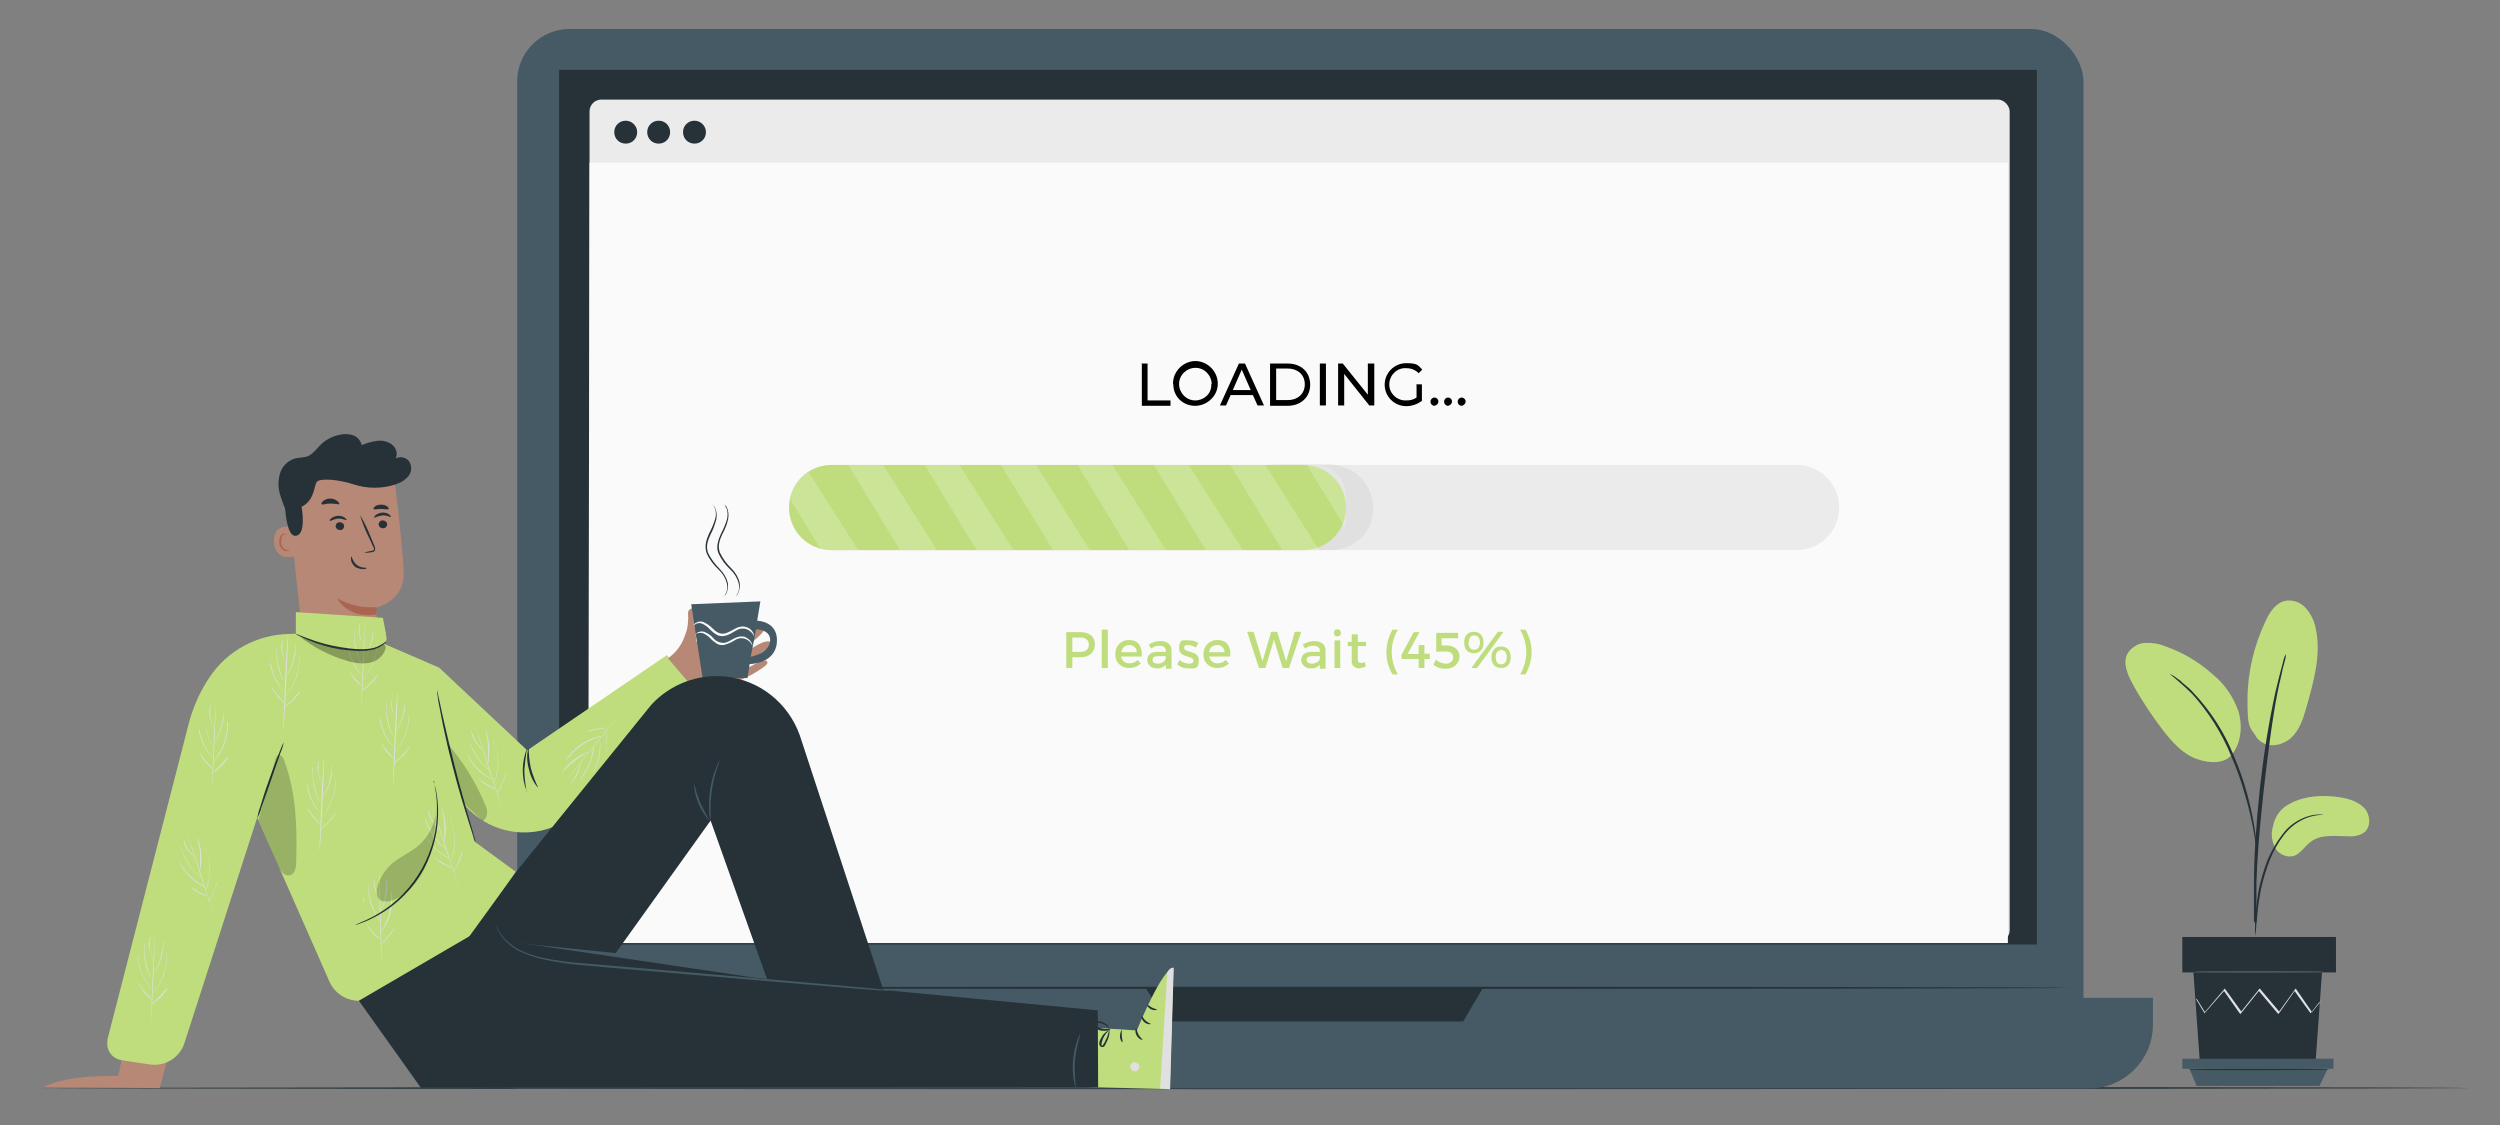 <?xml version="1.0" encoding="UTF-8"?>
<svg xmlns="http://www.w3.org/2000/svg" xmlns:xlink="http://www.w3.org/1999/xlink" version="1.1" viewBox="0 0 698 314.1">
  <rect x="0" y="0" width="698" height="314.1" fill="#808080" stroke="none"/>
  <defs>
    <style>
      .cls-1 {
        fill: none;
      }

      .cls-2 {
        fill: #e0e0e0;
      }

      .cls-3 {
        fill: #aa6550;
      }

      .cls-4 {
        fill: #b78876;
      }

      .cls-5 {
        fill: #bfdd7d;
      }

      .cls-6 {
        fill: #ebebeb;
      }

      .cls-7 {
        fill: #263238;
      }

      .cls-8 {
        fill: #fff;
      }

      .cls-9 {
        fill: #fafafa;
      }

      .cls-10 {
        opacity: .2;
      }

      .cls-11 {
        opacity: .3;
      }

      .cls-12 {
        fill: #455a64;
      }

      .cls-13 {
        clip-path: url(#clippath);
      }
    </style>
    <clipPath id="clippath">
      <path class="cls-1" d="M367.3,153.6h-135.1c-6.6,0-11.9-5.3-11.9-11.9s5.3-11.9,11.9-11.9h135.1c4.7,0,8.5,3.8,8.5,8.5v6.8c0,4.7-3.8,8.5-8.5,8.5Z"/>
    </clipPath>
  </defs>
  <!-- Generator: Adobe Illustrator 28.6.0, SVG Export Plug-In . SVG Version: 1.2.0 Build 709)  -->
  <g>
    <g id="Calque_1">
      <g id="Calque_1-2" data-name="Calque_1">
        <g id="freepik--Floor--inject-7">
          <path class="cls-7" d="M689,303.8c0,.1-151.8.3-339,.3s-339-.2-339-.3,151.8-.3,339-.3,339,0,339,.3Z"/>
        </g>
        <g id="freepik--Device--inject-7">
          <rect class="cls-12" x="144.4" y="8.1" width="437.3" height="289.2" rx="14.6" ry="14.6"/>
          <path class="cls-12" d="M127.3,278.6h473.8v7.5c0,9.8-8,17.8-17.8,17.8H145.1c-9.8,0-17.8-8-17.8-17.8v-7.5h0Z"/>
          <rect class="cls-7" x="156.1" y="19.5" width="412.6" height="244.2"/>
          <polygon class="cls-7" points="319.9 275.9 325.8 285.2 408.5 285.2 414 275.9 319.9 275.9"/>
          <rect class="cls-6" x="164.6" y="27.8" width="396.5" height="235.2" rx="3.3" ry="3.3"/>
          <polygon class="cls-9" points="560.6 263.3 164.2 263.3 164.6 45.4 560.6 45.4 560.6 263.3"/>
          <path class="cls-7" d="M197.1,36.9c0,1.8-1.4,3.2-3.2,3.2s-3.2-1.4-3.2-3.2,1.4-3.2,3.2-3.2h0c1.7,0,3.2,1.4,3.2,3.2h0Z"/>
          <path class="cls-7" d="M177.9,36.9c0,1.8-1.4,3.2-3.2,3.2s-3.2-1.4-3.2-3.2,1.4-3.2,3.2-3.2h0c1.7,0,3.2,1.4,3.2,3.2h0Z"/>
          <path class="cls-7" d="M187.1,36.9c0,1.8-1.4,3.2-3.2,3.2s-3.2-1.4-3.2-3.2,1.4-3.2,3.2-3.2h0c1.8,0,3.2,1.4,3.2,3.2Z"/>
          <path class="cls-7" d="M577.9,275.8c0,.2-97.1.3-216.8.3s-216.8-.1-216.8-.3,97-.3,216.8-.3,216.8.1,216.8.3Z"/>
          <path class="cls-6" d="M501.6,153.6H232.2c-6.6,0-11.9-5.3-11.9-11.9h0c0-6.6,5.3-11.9,11.9-11.9h269.4c6.6,0,11.9,5.3,11.9,11.9h0c0,6.6-5.3,11.9-11.9,11.9Z"/>
          <path class="cls-2" d="M371.4,153.6h-14.4c-6.6,0-12-5.3-12.1-11.9v-.2h0c0-6.4,5-11.7,11.5-11.8h15c6.7.2,12.1,5.6,12,12.4h0c0,6.6-5.4,11.5-12,11.5Z"/>
          <g class="cls-13">
            <g>
              <path class="cls-5" d="M363.9,153.6h-131.7c-6.6,0-11.9-5.3-11.9-11.9h0c0-6.6,5.3-11.9,11.9-11.9h131.7c6.6,0,11.9,5.3,11.9,11.9h0c0,6.6-5.3,11.9-11.9,11.9h0Z"/>
              <g class="cls-10">
                <polygon class="cls-8" points="236.8 129.7 251.3 153.6 261.6 153.6 246.5 129.7 236.8 129.7"/>
              </g>
              <g class="cls-10">
                <polygon class="cls-8" points="214.7 129.7 229.3 153.6 239.6 153.6 224.4 129.7 214.7 129.7"/>
              </g>
              <g class="cls-10">
                <polygon class="cls-8" points="258.1 129.7 272.7 153.6 283 153.6 267.8 129.7 258.1 129.7"/>
              </g>
              <g class="cls-10">
                <polygon class="cls-8" points="279.4 129.7 294 153.6 304.3 153.6 289.2 129.7 279.4 129.7"/>
              </g>
              <g class="cls-10">
                <polygon class="cls-8" points="300.8 129.7 315.3 153.6 325.6 153.6 310.5 129.7 300.8 129.7"/>
              </g>
              <g class="cls-10">
                <polygon class="cls-8" points="322.1 129.7 336.7 153.6 347 153.6 331.8 129.7 322.1 129.7"/>
              </g>
              <g class="cls-10">
                <polygon class="cls-8" points="343.4 129.7 358 153.6 368.3 153.6 353.2 129.7 343.4 129.7"/>
              </g>
              <g class="cls-10">
                <polygon class="cls-8" points="364.8 129.7 379.4 153.6 389.7 153.6 374.5 129.7 364.8 129.7"/>
              </g>
            </g>
          </g>
          <path class="cls-5" d="M301.7,176.5c2.5,0,4,1.3,4,3.4s-1.5,3.6-4,3.6h-2.3v3h-1.7v-10h4ZM299.4,182h2.2c1.5,0,2.4-.7,2.4-2s-.9-2-2.4-2h-2.2v4Z"/>
          <path class="cls-5" d="M307.6,186.5v-10.7h1.7v10.7h-1.7Z"/>
          <path class="cls-5" d="M318.8,183.3h-5.8c.2,1.1,1.2,2,2.4,1.9.8,0,1.6-.3,2.2-.9l.9.9c-.8.9-2,1.3-3.2,1.3-2,.1-3.8-1.4-3.9-3.4v-.5c-.1-2.1,1.5-3.8,3.5-3.9h.3c2.7,0,3.7,1.8,3.6,4.5h0ZM317.4,182.1c0-1.1-.9-2-2-2h-.1c-1.2,0-2.1.8-2.2,2h4.4,0Z"/>
          <path class="cls-5" d="M325.5,185.6c-.6.7-1.6,1.1-2.5,1-1.3.1-2.5-.8-2.7-2.1v-.2c0-1.4,1-2.3,2.9-2.3h2.3v-.2c0-1-.6-1.5-1.8-1.5s-1.6.3-2.3.8l-.7-1.1c1-.7,2.1-1,3.3-1,2,0,3.1,1,3.1,2.7v5h-1.6v-1.1ZM325.5,183.9v-.7h-2.1c-1.1,0-1.6.3-1.6,1s.6,1.1,1.5,1.1,2.1-.6,2.1-1.4h.1Z"/>
          <path class="cls-5" d="M334.5,179.6l-.6,1.2c-.7-.4-1.4-.7-2.2-.7s-1.1.2-1.1.8c0,1.4,4.1.6,4.1,3.4s-1.4,2.3-2.9,2.3-2.2-.4-3.1-1.1l.6-1.2c.7.6,1.6.9,2.6,1,.7,0,1.3-.2,1.3-.8,0-1.6-4-.7-4-3.5s1.4-2.2,2.8-2.2,1.9.3,2.7.8h-.2Z"/>
          <path class="cls-5" d="M343.4,183.3h-5.8c.2,1.1,1.2,2,2.4,1.9.8,0,1.6-.3,2.2-.9l.9.9c-.8.9-2,1.3-3.2,1.3-2,.1-3.8-1.4-3.9-3.4v-.5c0-2.1,1.5-3.8,3.6-3.9h.3c2.7,0,3.8,1.8,3.6,4.5h-.1ZM341.9,182.1c0-1.1-.9-2-2-2h-.1c-1.2,0-2.2.8-2.2,2h4.4,0Z"/>
          <path class="cls-5" d="M358.1,186.5l-2.4-7.9-2.4,7.9h-1.8l-3.3-10.1h1.8l2.5,8.2,2.4-8.2h1.7l2.5,8.2,2.4-8.2h1.8l-3.4,10.1h-1.8Z"/>
          <path class="cls-5" d="M368.5,185.6c-.6.7-1.6,1.1-2.5,1-1.3.1-2.5-.8-2.7-2.1v-.2c0-1.4,1-2.3,2.9-2.3h2.3v-.2c0-1-.6-1.5-1.8-1.5s-1.6.3-2.3.8l-.7-1.1c1-.7,2.1-1,3.3-1,2,0,3.1,1,3.1,2.7v5h-1.6v-1.1ZM368.5,183.9v-.7h-2.1c-1.1,0-1.6.3-1.6,1s.6,1.1,1.5,1.1,2.1-.6,2.2-1.4h0Z"/>
          <path class="cls-5" d="M374.4,176.7c0,.6-.4,1-1,1s-1-.4-1-1,.4-1,1-1,1,.4,1,1ZM372.6,186.5v-7.7h1.6v7.7h-1.6Z"/>
          <path class="cls-5" d="M381.4,186c-.6.4-1.2.5-1.9.6-1.1,0-2.1-.7-2.1-1.8v-4.4h-1.1v-1.2h1.1v-2.1h1.7v2.1h2.3v1.2h-2.3v3.7c0,.8.3,1,.8,1s.8-.1,1.1-.3l.4,1.3h0Z"/>
          <path class="cls-5" d="M390.3,175.8c-2.3,3.8-2.3,8.6,0,12.5h-1.5c-2.3-3.8-2.3-8.6,0-12.5h1.5Z"/>
          <path class="cls-5" d="M396.1,182.5v-2.4h1.6v2.4h1.5v1.5h-1.5v2.5h-1.6v-2.5h-4.8v-1.2l3.4-6.3h1.6l-3.3,6.1h3.1Z"/>
          <path class="cls-5" d="M402.5,178v2.2h1.4c2.2,0,3.6,1.3,3.6,3.1s-1.5,3.4-3.7,3.4-2.5-.4-3.6-1.1l.7-1.4c.8.7,1.7,1,2.7,1.1,1.3,0,2.1-.7,2.1-1.8s-.8-1.6-2.1-1.6-2,0-2.6.1v-5.3h6.1v1.5h-4.5v-.2Z"/>
          <path class="cls-5" d="M414.2,179.4c0,1.9-1,3-2.7,3s-2.7-1.1-2.7-3,1-3,2.7-3,2.7,1.1,2.7,3ZM410,179.4c0,1.3.6,2,1.6,2s1.6-.8,1.6-2-.6-2-1.6-2-1.5.7-1.5,2h-.1ZM418.2,176.4h1.6l-7.4,10.1h-1.6l7.4-10.1ZM421.8,183.5c0,1.9-1,3-2.7,3s-2.7-1.1-2.7-3,1-3,2.7-3,2.7,1.2,2.7,3h0ZM417.6,183.5c0,1.3.6,2,1.5,2s1.6-.7,1.6-2-.6-2-1.6-2-1.5.8-1.5,2h0Z"/>
          <path class="cls-5" d="M425.9,175.8c2.3,3.8,2.3,8.6,0,12.5h-1.5c2.3-3.8,2.3-8.6,0-12.5h1.5Z"/>
          <path d="M318.7,101.5h1.7v10.3h6.4v1.5h-8v-11.7h-.1Z"/>
          <path d="M327.5,107.3c-.1-3.4,2.6-6.3,6-6.5,3.4-.1,6.3,2.6,6.5,6s-2.6,6.3-6,6.5h-.2c-3.3.1-6.1-2.4-6.2-5.7v-.3h0ZM338.3,107.3c0-2.5-2-4.6-4.5-4.6s-4.6,2-4.6,4.5,2,4.6,4.5,4.6h0c2.4,0,4.5-1.8,4.5-4.3v-.3h.1Z"/>
          <path d="M349.8,110.3h-6.2l-1.3,2.9h-1.7l5.3-11.7h1.7l5.3,11.7h-1.8l-1.3-2.9ZM349.2,108.9l-2.5-5.7-2.5,5.7h5.1-.1Z"/>
          <path d="M354.6,101.5h4.9c3.8,0,6.3,2.4,6.3,5.9s-2.6,5.9-6.3,5.9h-4.9v-11.7h0ZM359.5,111.7c2.9,0,4.8-1.8,4.8-4.4s-1.9-4.4-4.8-4.4h-3.2v8.8h3.2Z"/>
          <path d="M368.5,101.5h1.7v11.7h-1.7v-11.7Z"/>
          <path d="M383.7,101.5v11.7h-1.4l-7-8.8v8.8h-1.7v-11.7h1.3l7,8.7v-8.7h1.8Z"/>
          <path d="M395.4,107.3h1.6v4.6c-1.3,1-2.8,1.5-4.4,1.5-3.3,0-6-2.7-6-6s2.7-6,6-6,3.3.6,4.5,1.8l-1,1c-.9-.9-2.1-1.4-3.4-1.4-2.5-.2-4.6,1.7-4.8,4.2-.2,2.5,1.7,4.6,4.2,4.8h.6c1,0,1.9-.2,2.8-.8v-3.8h-.1Z"/>
          <path d="M399.4,112.1c0-.6.5-1.1,1.1-1.1h0c.6,0,1.1.5,1.1,1.1h0c0,.6-.5,1.1-1.1,1.2h0c-.6,0-1.1-.5-1.1-1.1h0Z"/>
          <path d="M403.2,112.1c0-.6.5-1.1,1.1-1.1h0c.6,0,1.1.5,1.1,1.1h0c0,.6-.5,1.1-1.1,1.2h0c-.6,0-1.1-.5-1.1-1.1h0Z"/>
          <path d="M407,112.1c0-.6.5-1.1,1.1-1.1h0c.6,0,1.1.5,1.1,1.1h0c0,.6-.5,1.1-1.1,1.2h0c-.6,0-1.1-.5-1.1-1.1h0Z"/>
        </g>
        <g id="freepik--Character--inject-7">
          <polygon class="cls-4" points="281 303.4 318.6 303 315.6 289.5 282.1 287 281 303.4"/>
          <path class="cls-5" d="M300,286.6l17.4,1.1s7-17.3,10.2-17.4l-1,33.8-27.2-.7.5-16.9h.1Z"/>
          <path class="cls-2" d="M315.6,298.1c.2.7.9,1.1,1.5,1,.7-.2,1.1-.8,1-1.5-.2-.7-.9-1.1-1.6-1-.7.2-1.1,1-.9,1.7"/>
          <path class="cls-2" d="M326.6,304.1l-2.7-.2,2-32.4s.7-1.5,1.8-1.3l-1,33.8h0Z"/>
          <path class="cls-7" d="M317.2,287.2c.2,0,.2.8.7,1.7s1.2,1.3,1.1,1.4-1-.1-1.6-1.1-.4-2-.2-2Z"/>
          <path class="cls-7" d="M318.8,283.7c.2,0,.4.7,1.1,1.3s1.4.8,1.4.9-1,.2-1.8-.5-.9-1.7-.7-1.7h0Z"/>
          <path class="cls-7" d="M323.1,281.8c0,.2-.8.4-1.7,0s-1.2-1.2-1.1-1.3.6.4,1.3.8,1.4.4,1.4.6h.1Z"/>
          <path class="cls-7" d="M313.2,287.4c.1,0-.1.8,0,1.8s.3,1.7.2,1.8-.7-.6-.7-1.7.5-1.9.6-1.8h-.1Z"/>
          <path class="cls-7" d="M309.7,287.2c.1.6.1,1.1,0,1.7s-.3,1.2-.6,1.8c-.2.3-.3.7-.5,1-.1.2-.2.4-.4.5-.2.2-.6.2-.9,0-.2-.2-.4-.4-.4-.7s0-.4.1-.6c0-.3.2-.7.4-1,.3-.6.6-1.1,1.1-1.5.8-.8,1.4-1,1.4-1,0,0-.5.4-1.1,1.2-.4.5-.7,1-.9,1.5-.1.3-.2.7-.3,1-.1.4-.1.7,0,.8s0,0,.2,0c.1-.1.2-.2.3-.4.2-.3.4-.6.5-.9.3-.5.5-1.1.7-1.6.1-.6.3-1.2.5-1.7h-.1Z"/>
          <path class="cls-7" d="M310,287.4c-.5.3-1.1.4-1.6.4s-1.2,0-1.8-.3c-.3-.1-.7-.3-1-.5-.4-.2-.8-.6-.8-1.1s.2-.6.5-.7c.2,0,.4-.1.6-.1,1-.1,2.1.2,2.9.8.9.7,1,1.4,1,1.4,0,0-.4-.5-1.2-1.1-.5-.3-1-.5-1.6-.6h-1c-.4,0-.7.2-.6.3s.3.5.5.6c.3.2.6.3.9.4.5.2,1.1.3,1.7.4h1.6-.1Z"/>
          <path class="cls-4" d="M47.5,292.8l-2.9,11-32.2-.3s4.4-3.3,20.6-3.1l1.6-7.6h12.9Z"/>
          <path class="cls-7" d="M80.5,143.8c-1-1.8-1.7-3.7-2.3-5.7-.6-2-.6-4,0-6s2.2-3.5,4.2-4.1c1.2-.3,2.6-.2,3.7-.7,1.3-.6,2.2-1.9,3.2-2.9,1.6-1.7,3.7-2.7,6-3.1,1.2-.2,2.4-.1,3.5.3,1.1.5,1.9,1.5,2.2,2.7,1.3-.6,2.8-1,4.2-1.2,1.5-.2,3,.1,4.2,1s1.7,2.5,1.1,3.9c1.3-.7,2.9-.3,3.7.8.8,1.2.8,2.7,0,3.9-1,1.3-2.4,2.2-3.9,2.5-1.4.3-2.9.4-4.3.1"/>
          <path class="cls-4" d="M96.4,187.3h0c5.8-.7,9.9-5.9,9.2-11.7-.4-3.2-.7-5.9-.7-5.9,0,0,8.1-1.7,7.8-9.9s-2.7-27-2.7-27h0c-9.7-3.6-20.6-1.7-28.5,5l-1.2,1,4.2,39.1c.6,5.8,5.8,10,11.6,9.4h.3Z"/>
          <path class="cls-3" d="M104.9,169.5c-3.8.3-7.6-.6-10.8-2.5,0,0,2.8,5.8,11,4.6v-2.1h-.2Z"/>
          <path class="cls-4" d="M81.8,147.2c-.2,0-5.7-1.4-5.3,4.2s6,4,6,3.8-.7-8-.7-8Z"/>
          <path class="cls-3" d="M80.7,153.3l-.2.2c-.2.1-.5.1-.7,0-.8-.4-1.3-1.2-1.3-2.1s0-1,.2-1.4c0-.4.3-.7.7-.8.2,0,.5,0,.6.2v.3s0-.1,0-.3c0-.1,0-.3-.2-.3-.2-.1-.4-.1-.6-.1-.5.1-.9.5-1,1-.2.5-.3,1.1-.2,1.6,0,1,.7,1.9,1.6,2.3.3,0,.6,0,.9-.2s.3-.3.3-.3h-.1Z"/>
          <path class="cls-7" d="M108.1,146.3c0,.6-.4,1.2-1.1,1.2s-1.2-.4-1.3-1h0c0-.6.4-1.2,1.1-1.2s1.2.4,1.3,1h0Z"/>
          <path class="cls-7" d="M109.1,144.3c-.1.2-1.1-.5-2.3-.4s-2.1.7-2.3.6,0-.3.4-.7c.5-.4,1.2-.6,1.8-.7.7,0,1.3.1,1.9.5.4.3.6.6.5.6h0Z"/>
          <path class="cls-7" d="M96.1,146.8c0,.6-.4,1.2-1.1,1.2s-1.2-.4-1.3-1h0c0-.6.4-1.2,1.1-1.2s1.2.4,1.3,1h0Z"/>
          <path class="cls-7" d="M96.7,145.2c0,.2-1.1-.5-2.3-.4s-2.2.8-2.3.6,0-.4.4-.7c.5-.4,1.2-.6,1.8-.7.7,0,1.3.1,1.9.5.4.3.6.5.5.6h0Z"/>
          <path class="cls-7" d="M101.7,154.3c.6-.2,1.3-.4,2-.5.3,0,.6-.1.7-.4,0-.3,0-.7-.3-.9-.3-.8-.7-1.6-1.1-2.4-1-2-1.8-4.1-2.5-6.3,1.2,1.9,2.2,4,3,6.1l1,2.4c.2.4.3.8.2,1.3,0,.2-.3.4-.5.5-.2,0-.4,0-.5.1-.7.1-1.4.2-2.1.1h0Z"/>
          <path class="cls-7" d="M98.1,155.4c.2,0,.3,1.3,1.5,2.3s2.7.7,2.7.9-.3.3-.9.3-1.6-.2-2.2-.6c-.6-.5-1-1.1-1.2-1.9,0-.6,0-.9,0-.9h0Z"/>
          <path class="cls-7" d="M108.5,142.1c-.2.3-1.1,0-2.1,0s-1.9.3-2.1,0c-.1-.1,0-.4.4-.7.5-.4,1.1-.5,1.7-.5s1.2.1,1.7.5c.4.3.5.6.4.7h0Z"/>
          <path class="cls-7" d="M94.8,140.7c0,.2-.5.1-.9,0-.5,0-1-.1-1.6-.1s-1,0-1.6.2c-.4,0-.7.1-.9,0s0-.5.4-.9c.6-.5,1.3-.7,2-.7s1.4.2,2,.7c.5.4.6.7.5.9h0Z"/>
          <path class="cls-7" d="M110.6,135.2c-3.9,1.3-8.1,1.3-12,0-4.3-1.4-9.2-1.7-10.1-.7s-.5,5.1-4.3,7c0,0,1.5,7.9-1.7,8.1s-3.1-12.4-3.1-12.4l7.2-5,8.2-2.9,7.9-1.2,7.7,1.1.3,5.9h-.1Z"/>
          <path class="cls-5" d="M122.6,186.4l24.6,23.1,39-26.6,12.2,14-37.5,30c-3.8,3.4-8.6,5.3-13.6,5.5h0c-6.9.3-13.5-2.7-17.9-8l-13.2-11.1,6.3-26.8h0Z"/>
          <path class="cls-5" d="M99.7,176.5l22.9,9.9-.8,6.3,10.6,42.2,11.6,8.5-9.6,14.1c-2.2,3.2-5,5.8-8.3,7.8l-22.8,13.6c-4.4,1.6-9.4-.5-11.3-4.8l-20.2-45.8-20.3,62.9c-1.3,4.1-5.4,6.6-9.6,6l-8-1.2c-2.5-.4-4.3-2.7-3.9-5.3v-.5l22.7-88.2c1.2-4.6,3.1-8.9,5.8-12.9,4.9-7.4,13.2-11.9,22.1-12.1l19.1-.6h0Z"/>
          <path class="cls-5" d="M107.8,177.1l-.9-4.6-24.3-1.6v6.1c.2,1.7,3,1.2,5.6,2.3l11.9,2.4c2.9.2,9.1-.8,7.6-4.6h0Z"/>
          <path class="cls-7" d="M132.8,235.1c-.3-.5-.5-1.1-.6-1.6-.4-1-.9-2.6-1.5-4.5-1.2-3.8-2.8-9-4.3-14.9s-2.7-11.2-3.4-15.1c-.4-2-.7-3.5-.8-4.6-.1-.6-.2-1.1-.2-1.7.2.5.3,1.1.4,1.7.3,1.2.6,2.7,1,4.6.9,3.9,2.1,9.2,3.6,15.1s3,11.1,4.1,14.9c.5,1.8,1,3.4,1.3,4.5.2.5.3,1.1.4,1.7h0Z"/>
          <path class="cls-7" d="M79.2,207.4c-.2,1.1-.6,2.1-1,3.1-.7,2.1-1.6,4.6-2.6,7.5s-1.9,5.4-2.6,7.5c-.3,1.1-.7,2.1-1.2,3.1.2-1.1.4-2.2.8-3.2.6-2,1.4-4.6,2.5-7.6s2-5.6,2.8-7.5c.4-1,.8-2.1,1.3-3h0Z"/>
          <g class="cls-10">
            <path d="M71.8,228.3c2,4.4,3.9,8.8,5.8,13.3.3.7.7,1.4,1.2,2s1.3.9,2.1.8c1.4-.3,1.8-2.2,1.8-3.6.3-9.7,0-19.6-3.4-28.6-.2-.7-.7-1.4-1.4-1.4s-.9.8-1.1,1.4l-4.7,17"/>
          </g>
          <g class="cls-10">
            <path d="M134.8,229.2c.8-.5,1.2-1.4,1.2-2.3s-.3-1.8-.7-2.6c-2.6-6.2-6.2-11.9-10.6-17l4.8,17,5.3,5h0Z"/>
          </g>
          <path class="cls-2" d="M59.1,221.6s.2-5.8.5-12.9.7-12.9.7-12.9c0,0-.2,5.8-.5,12.9s-.7,12.9-.8,12.9h.1Z"/>
          <path class="cls-2" d="M63.6,201.6v1.8c-.2,2.9-1.2,5.7-2.9,8-.3.4-.5.7-.8,1,0,.1-.2.2-.3.3,0,0,.4-.5,1-1.4,1.6-2.4,2.6-5.1,2.8-8,0-1,0-1.7,0-1.7h.1Z"/>
          <path class="cls-2" d="M55.4,202.4s0,.6.3,1.5c.2,1.2.6,2.4,1.1,3.6.5,1.1,1.2,2.2,1.9,3.2.6.8,1,1.2,1,1.2,0,0-.2-.2-.3-.3-.3-.3-.5-.6-.8-.9-.8-1-1.5-2.1-2-3.2-.5-1.2-.9-2.4-1.1-3.6,0-.4,0-.8,0-1.1v-.4h0Z"/>
          <path class="cls-2" d="M62.5,198.2v1.4c0,1.1-.3,2.2-.6,3.3-.3,1.1-.8,2.1-1.3,3.1-.2.3-.3.6-.5.9,0,.1,0,.2-.2.3,0,0,.2-.5.6-1.2.5-1,.9-2,1.2-3,.3-1.1.5-2.2.7-3.3,0-.5,0-.9.2-1.4h0Z"/>
          <path class="cls-2" d="M57.3,198.8v1.6c0,1.3.2,2.6.5,3.8.3,1.2.7,2.4,1.3,3.6.4.9.7,1.4.7,1.4,0-.1-.2-.2-.2-.4-.2-.2-.3-.6-.6-1-.6-1.2-1-2.4-1.3-3.6-.3-1.3-.4-2.5-.4-3.8v-1.6Z"/>
          <path class="cls-2" d="M58.9,196.9s0,.4-.2.9c0,.8,0,1.5,0,2.2.4,1.7,1,3.1,1,3.1-.2-.3-.3-.6-.4-.9-.3-.7-.6-1.4-.7-2.2-.2-.8-.2-1.6,0-2.3,0-.3,0-.6.3-.9h-.1Z"/>
          <path class="cls-2" d="M55.8,210.1s.6,1.1,1.6,2.3,1.9,2,1.9,2.1c-.2-.1-.5-.3-.7-.5-1-.9-1.8-1.9-2.5-3.1,0-.2-.3-.5-.3-.8Z"/>
          <path class="cls-2" d="M63.7,211.4c0,.3-.3.5-.5.8-.5.6-.9,1.2-1.5,1.7-.5.5-1.1,1.1-1.7,1.5-.2.2-.5.4-.8.5.2-.2.4-.5.7-.6.4-.4,1-.9,1.6-1.6s1.1-1.2,1.5-1.7c.2-.3.4-.5.6-.7h.1Z"/>
          <path class="cls-2" d="M42.1,286.3s.2-5.8.5-12.9.7-12.9.7-12.9c0,0-.2,5.8-.5,12.9s-.7,12.9-.7,12.9Z"/>
          <path class="cls-2" d="M46.6,266.2v1.8c-.2,2.9-1.2,5.7-2.9,8-.3.4-.5.7-.8,1,0,.1-.2.2-.3.3,0,0,.4-.5,1.1-1.4.8-1.2,1.5-2.5,1.9-3.8.5-1.3.8-2.7.9-4.2,0-1.1,0-1.8,0-1.8h0Z"/>
          <path class="cls-2" d="M38.4,267s0,.6.3,1.5c.5,2.5,1.5,4.8,3.1,6.8.6.8,1,1.2,1,1.2,0,0-.2-.2-.3-.3-.3-.3-.5-.5-.8-.9-1.6-2-2.7-4.3-3.1-6.9,0-.4,0-.8,0-1.1v-.4h0Z"/>
          <path class="cls-2" d="M45.6,262.8v1.4c-.2,2.3-.8,4.5-1.9,6.4-.2.4-.4.7-.5.9,0,.1,0,.2-.2.3,0,0,.2-.5.6-1.2.5-1,.9-2,1.2-3.1.3-1.1.5-2.2.7-3.3,0-.9,0-1.4,0-1.4h0Z"/>
          <path class="cls-2" d="M40.3,263.5v1.6c0,1.3.2,2.6.5,3.8.3,1.2.7,2.5,1.2,3.6.4.9.7,1.4.7,1.4,0,0,0-.1-.2-.4s-.4-.7-.6-1c-.6-1.2-1-2.4-1.3-3.6-.3-1.3-.4-2.6-.4-3.9v-1.6h.1Z"/>
          <path class="cls-2" d="M42,261.6s0,.4-.2.9c0,.8,0,1.5,0,2.3.4,1.7,1,3.1,1,3.1-.2-.3-.3-.6-.4-.9-.3-.7-.6-1.4-.7-2.2-.2-.8-.2-1.5,0-2.3,0-.3,0-.6.3-.9h-.1Z"/>
          <path class="cls-2" d="M38.9,274.7s.6,1.1,1.6,2.3,1.9,2,1.9,2.1c-.2-.1-.5-.3-.7-.5-.5-.4-1-.9-1.4-1.5-.4-.5-.8-1.1-1.1-1.7-.2-.2-.3-.5-.3-.8h0Z"/>
          <path class="cls-2" d="M46.7,276c0,.3-.3.5-.5.8-.5.6-.9,1.2-1.5,1.7-.5.5-1.1,1.1-1.7,1.5-.2.2-.5.4-.8.5.2-.2.4-.5.7-.6.4-.4,1-.9,1.6-1.6s1.1-1.2,1.5-1.7c.2-.3.4-.5.7-.7h0Z"/>
          <path class="cls-2" d="M79.1,203.3s.2-5.8.5-12.9.7-12.9.8-12.9-.2,5.8-.5,12.9-.7,12.9-.7,12.9h-.1Z"/>
          <path class="cls-2" d="M83.6,183.3v1.8c-.2,2.9-1.2,5.7-2.9,8-.3.3-.5.7-.8,1,0,.1-.2.2-.3.3,0,0,.4-.5,1.1-1.4,1.6-2.4,2.6-5.1,2.8-8,0-1.1,0-1.7.2-1.7h0Z"/>
          <path class="cls-2" d="M75.4,184.1s0,.6.3,1.5c.2,1.2.6,2.4,1.1,3.6.5,1.1,1.2,2.2,1.9,3.2.6.8,1,1.2,1,1.2,0,0-.2-.2-.3-.3-.3-.3-.5-.6-.8-.9-.8-1-1.5-2.1-2-3.2-.5-1.2-.9-2.4-1.1-3.6,0-.5,0-.9,0-1.1v-.4h0Z"/>
          <path class="cls-2" d="M82.6,179.8v1.4c0,1.1-.3,2.2-.6,3.3-.3,1.1-.7,2.1-1.3,3.1-.2.4-.4.7-.5.9s-.2.3-.2.3c0,0,.2-.5.6-1.2.5-1,.9-2,1.2-3.1.3-1.1.5-2.2.7-3.3,0-.8,0-1.4,0-1.4h0Z"/>
          <path class="cls-2" d="M77.3,180.6v1.6c0,1.3.2,2.6.5,3.8.3,1.2.7,2.5,1.2,3.6.4.9.7,1.4.7,1.4,0-.1-.2-.2-.2-.4-.2-.3-.4-.7-.6-1-.6-1.2-1-2.4-1.3-3.6-.3-1.3-.4-2.6-.4-3.9v-1.6h.1Z"/>
          <path class="cls-2" d="M79,178.7s0,.4-.2.9c0,.8,0,1.5,0,2.3.4,1.7,1,3.1,1,3.1-.2-.3-.3-.5-.4-.9-.3-.7-.6-1.4-.7-2.2-.2-.8-.2-1.5,0-2.3,0-.3,0-.6.3-.9h-.1Z"/>
          <path class="cls-2" d="M75.9,191.8s.6,1.1,1.6,2.3,1.9,2,1.9,2.1c-.2-.1-.5-.3-.7-.5-1-.9-1.8-1.9-2.5-3.1-.2-.2-.3-.5-.3-.8Z"/>
          <path class="cls-2" d="M83.7,193.1c0,.3-.3.5-.5.8-.5.6-.9,1.2-1.5,1.7-.5.5-1.1,1.1-1.7,1.5-.2.2-.5.4-.8.5.2-.2.4-.5.7-.6.4-.4,1-.9,1.6-1.5s1.1-1.2,1.5-1.7c.2-.3.4-.5.6-.7h.1Z"/>
          <path class="cls-2" d="M100.8,198.7s.2-5.8.5-12.9.7-12.9.7-12.9c0,0-.2,5.8-.5,12.9s-.7,12.9-.7,12.9Z"/>
          <path class="cls-2" d="M105.3,178.6v1.8c-.2,2.9-1.2,5.7-2.9,8-.3.3-.5.7-.8,1-.2.2-.3.4-.3.3s.4-.5,1.1-1.4c1.6-2.4,2.6-5.1,2.8-8,.1-1,.1-1.7.2-1.7h0Z"/>
          <path class="cls-2" d="M97.1,179.5s0,.6.3,1.5c.2,1.2.6,2.4,1.1,3.6.5,1.1,1.2,2.2,1.9,3.2.6.8,1,1.2,1,1.2,0,0-.2-.2-.3-.3-.2-.2-.5-.5-.8-.9-.8-1-1.5-2.1-2-3.2-.5-1.2-.9-2.4-1.1-3.6,0-.5,0-.9,0-1.1v-.4h0Z"/>
          <path class="cls-2" d="M104.2,175.2v1.4c0,1.1-.3,2.2-.6,3.3-.3,1.1-.8,2.1-1.3,3.1-.2.3-.3.6-.5.9,0,.2-.2.3-.2.3,0,0,.2-.5.6-1.2,1-2,1.6-4.2,1.9-6.4,0-.8.1-1.4.2-1.4h0Z"/>
          <path class="cls-2" d="M99,175.9v1.6c0,1.3.2,2.6.5,3.8.3,1.2.7,2.5,1.2,3.6.4.9.7,1.4.7,1.4,0-.1-.2-.2-.2-.4-.2-.2-.3-.6-.6-1-.6-1.2-1-2.4-1.3-3.6-.3-1.3-.4-2.6-.4-3.9v-1.6h.1Z"/>
          <path class="cls-2" d="M100.6,174s0,.4-.2.9c0,.8,0,1.5,0,2.3.4,1.7,1,3.1,1,3.1-.2-.3-.3-.6-.4-.9-.3-.7-.6-1.4-.7-2.2-.2-.8-.2-1.6,0-2.3,0-.3,0-.6.3-.9h-.1Z"/>
          <path class="cls-2" d="M97.5,187.1s.6,1.1,1.6,2.3,1.9,2,1.9,2.1c-.2-.1-.5-.3-.7-.5-.5-.4-1-.9-1.4-1.5-.4-.5-.8-1.1-1.1-1.7-.2-.2-.3-.5-.3-.8h0Z"/>
          <path class="cls-2" d="M105.4,188.5c-.1.3-.3.6-.5.8-.4.6-.9,1.2-1.5,1.7-.5.5-1.1,1.1-1.7,1.5-.2.2-.5.4-.8.5.2-.2.4-.5.7-.6.4-.4,1-.9,1.6-1.5s1.1-1.2,1.5-1.7c.2-.2.4-.5.6-.7h0Z"/>
          <path class="cls-2" d="M109.7,218.9s.2-5.8.5-12.9.7-12.9.8-12.9-.2,5.8-.5,12.9-.7,12.9-.7,12.9h-.1Z"/>
          <path class="cls-2" d="M114.2,198.9v1.8c-.2,2.9-1.2,5.7-2.9,8-.3.3-.5.7-.8,1,0,.1-.2.2-.3.3,0,0,.4-.5,1.1-1.4,1.6-2.4,2.6-5.1,2.8-8,.1-1.1.1-1.7.1-1.7h0Z"/>
          <path class="cls-2" d="M106,199.7s0,.6.3,1.5c.2,1.2.6,2.4,1.1,3.6.5,1.1,1.2,2.2,1.9,3.2.6.8,1,1.2,1,1.2-.1,0-.2-.2-.3-.3-.2-.2-.5-.5-.8-.9-.8-1-1.5-2.1-2-3.2-.5-1.2-.9-2.4-1.1-3.6,0-.5-.1-.9-.1-1.1v-.4h0Z"/>
          <path class="cls-2" d="M113.1,195.5v1.4c0,1.1-.3,2.2-.6,3.3-.3,1.1-.8,2.1-1.3,3.1s-.4.7-.5.9-.2.3-.2.3c0,0,.2-.5.6-1.2.5-1,.9-2,1.2-3.1s.5-2.2.7-3.3c0-.8.1-1.4.1-1.4h0Z"/>
          <path class="cls-2" d="M107.9,196.2v1.6c0,1.3.2,2.6.5,3.8.3,1.2.7,2.5,1.2,3.6.4.9.7,1.4.7,1.4,0,0-.1-.1-.2-.4-.2-.3-.4-.7-.6-1-.6-1.2-1-2.4-1.3-3.6-.3-1.3-.4-2.6-.4-3.9v-1.6h.1Z"/>
          <path class="cls-2" d="M109.5,194.3s0,.4-.2.9c0,.8,0,1.5.1,2.3.4,1.7,1,3.1,1,3.1-.2-.3-.3-.6-.4-.9-.3-.7-.6-1.4-.7-2.2-.2-.8-.2-1.5,0-2.3,0-.3.1-.6.3-.9h-.1Z"/>
          <path class="cls-2" d="M106.5,207.4s.6,1.1,1.6,2.3,1.9,2,1.9,2.1c-.2-.1-.5-.3-.7-.5-.5-.4-1-.9-1.4-1.4s-.8-1.1-1.1-1.7c-.2-.2-.3-.5-.3-.8Z"/>
          <path class="cls-2" d="M114.3,208.7c-.1.3-.3.5-.5.8-.5.6-.9,1.2-1.5,1.7-.5.5-1.1,1.1-1.7,1.5-.2.2-.5.4-.8.5.2-.2.4-.5.7-.6.4-.4,1-.9,1.6-1.5s1.1-1.2,1.5-1.7c.2-.2.4-.5.6-.7h0Z"/>
          <path class="cls-2" d="M140.6,227s-1.9-5.5-4.1-12.3-3.9-12.3-3.9-12.3c0,0,1.9,5.5,4.1,12.3s3.9,12.3,3.9,12.3Z"/>
          <path class="cls-2" d="M137.7,206.6c0,.1.2.3.2.4.2.4.3.8.5,1.2.4,1.4.7,2.8.7,4.3s-.2,2.9-.5,4.3c-.1.4-.3.8-.4,1.2,0,.2-.1.3-.2.4,0,0,.2-.6.5-1.7.3-1.4.5-2.8.5-4.2s-.2-2.8-.6-4.2c-.3-1.1-.6-1.7-.5-1.7h-.2Z"/>
          <path class="cls-2" d="M130.3,210.3s.3.5.8,1.4c.7,1.1,1.5,2.1,2.3,2.9.9.9,1.9,1.7,2.9,2.3.8.5,1.4.8,1.4.8-.1,0-.3,0-.4-.1-.3-.2-.7-.3-1-.5-1.1-.6-2.1-1.4-3-2.3s-1.7-1.9-2.3-3c-.2-.3-.4-.7-.5-1,0-.1-.1-.3-.2-.4h0Z"/>
          <path class="cls-2" d="M135.5,203.8c0,.1.1.2.2.3.1.3.2.7.3,1,.3,1.1.5,2.2.6,3.3,0,1.1,0,2.3-.1,3.4,0,.4-.1.8-.2,1,0,.1,0,.2-.1.4,0,0,0-.5.1-1.4v-3.4c0-1.1-.3-2.2-.5-3.3-.2-.9-.3-1.4-.3-1.4h0Z"/>
          <path class="cls-2" d="M130.8,206.3s.2.6.6,1.5c1,2.4,2.4,4.5,4.3,6.3.7.7,1.2,1.1,1.2,1.1-.1,0-.3-.1-.4-.2-.3-.2-.6-.5-.9-.8-1.9-1.8-3.4-3.9-4.3-6.4-.2-.5-.3-.9-.4-1.1v-.4h-.1Z"/>
          <path class="cls-2" d="M131.7,203.9s0,.4.2.9c.2.7.5,1.4.9,2.1,1,1.5,2.1,2.5,2,2.5-.3-.2-.5-.4-.7-.6-.5-.6-1-1.2-1.5-1.8-.4-.6-.7-1.4-.9-2.1,0-.3-.1-.6,0-1Z"/>
          <path class="cls-2" d="M133.5,217.3s1,.8,2.3,1.6,2.5,1.2,2.5,1.3c-.3,0-.5-.1-.8-.2-.6-.2-1.2-.5-1.8-.9-.6-.3-1.1-.7-1.6-1.2-.2-.2-.4-.4-.6-.6h0Z"/>
          <path class="cls-2" d="M141.3,215.8c0,.3,0,.6-.2.9-.2.7-.5,1.4-.8,2.1s-.6,1.4-1,2c-.1.3-.3.5-.5.8.1-.3.2-.6.4-.9.3-.5.6-1.2,1-2s.6-1.5.8-2.1c0-.3.2-.6.3-.9h0Z"/>
          <path class="cls-2" d="M173.6,198.7s-3.6,4.5-8.1,10.1-8.2,10-8.2,10c0,0,3.6-4.5,8.1-10.1s8.2-10,8.2-10Z"/>
          <path class="cls-2" d="M158.1,212.2c0-.1.2-.3.2-.4.2-.4.5-.7.8-1.1,1.9-2.2,4.3-3.9,7.1-4.8.4-.1.8-.2,1.3-.3h.5s-.7.2-1.7.5c-1.3.5-2.6,1.1-3.8,1.9s-2.3,1.8-3.2,2.8c-.7.8-1.1,1.4-1.1,1.4h-.1Z"/>
          <path class="cls-2" d="M165.2,216.4s.3-.5.7-1.4c.5-1.1.9-2.3,1.2-3.6.3-1.2.4-2.5.4-3.7s-.1-1.6,0-1.6v.4c0,.4,0,.8.1,1.1,0,1.3,0,2.5-.3,3.8-.3,1.2-.7,2.4-1.3,3.6-.2.3-.4.7-.6,1,0,.1-.1.2-.2.3h0Z"/>
          <path class="cls-2" d="M157,215.5s0-.1.2-.3c.2-.3.4-.5.6-.8.7-.8,1.6-1.6,2.5-2.3.9-.7,1.9-1.3,2.9-1.7.3-.2.7-.3,1-.4.1,0,.2,0,.4-.1,0,0-.5.2-1.2.6-1,.5-1.9,1.1-2.8,1.8-.9.7-1.7,1.4-2.5,2.2-.7.6-1,1-1,1h0Z"/>
          <path class="cls-2" d="M161.6,218.1s.4-.5.9-1.3c.7-1.1,1.4-2.2,1.9-3.4.5-1.2.9-2.4,1.1-3.7.2-1,.3-1.6.3-1.6v.4c0,.4,0,.8-.1,1.2-.2,1.3-.6,2.5-1.1,3.7s-1.2,2.3-1.9,3.4c-.3.4-.6.7-.8.9,0,.1-.2.2-.3.3h0Z"/>
          <path class="cls-2" d="M159.1,218.7s.3-.2.7-.7c.5-.6.9-1.2,1.2-1.9.7-1.6,1-3.1,1.1-3.1,0,.3,0,.7-.2,1-.2.8-.4,1.5-.7,2.2s-.8,1.4-1.3,1.9c-.2.2-.5.4-.8.5h0Z"/>
          <path class="cls-2" d="M169.4,209.9s.1-1.3,0-2.8-.3-2.8-.3-2.8c.1.3.2.5.2.8.1.7.2,1.3.2,2s0,1.3-.1,2c0,.3,0,.5-.2.8h.2Z"/>
          <path class="cls-2" d="M163.9,204.2c.3-.1.6-.3.9-.3.7-.2,1.5-.4,2.2-.5s1.5-.2,2.2-.2h.9c-.3,0-.6.1-.9.1-.6,0-1.4.1-2.2.3s-1.6.3-2.2.5c-.3,0-.6.2-.9.2h0Z"/>
          <path class="cls-2" d="M106.5,269.4s-.2-5.8-.4-12.9-.3-12.9-.2-12.9.2,5.8.4,12.9.3,12.9.2,12.9Z"/>
          <path class="cls-2" d="M109.4,249.1v.5c0,.4,0,.9.1,1.3,0,2.9-.7,5.8-2.3,8.2-.3.5-.6.8-.8,1.1,0,.1-.2.3-.3.4,0,0,.4-.6.9-1.5.7-1.2,1.3-2.6,1.6-3.9.4-1.4.6-2.8.6-4.2v-1.8h.2Z"/>
          <path class="cls-2" d="M101.3,250.5s0,.6.4,1.5c.3,1.2.8,2.4,1.4,3.5.6,1.1,1.3,2.1,2.2,3.1.6.7,1.1,1.1,1.1,1.1-.1,0-.2-.2-.3-.3-.3-.2-.6-.5-.8-.8-.9-.9-1.6-2-2.2-3.1-.6-1.1-1.1-2.3-1.4-3.5,0-.4-.2-.8-.2-1.1v-.4h-.2Z"/>
          <path class="cls-2" d="M108.1,245.8v1.4c0,1.1-.1,2.3-.4,3.4-.2,1.1-.6,2.2-1.1,3.2s-.3.7-.4.9c0,.1-.1.2-.2.3,0,0,.2-.5.5-1.3.4-1,.8-2.1,1-3.2s.4-2.2.4-3.3v-1.4h.2Z"/>
          <path class="cls-2" d="M102.9,246.8s0,.6,0,1.6c.1,1.3.4,2.5.8,3.8.4,1.2.9,2.4,1.5,3.5.5.9.8,1.4.8,1.4-.1,0-.2-.2-.3-.3-.2-.2-.4-.5-.6-1-.7-1.1-1.2-2.3-1.6-3.5-.4-1.2-.6-2.5-.7-3.8v-1.6h0Z"/>
          <path class="cls-2" d="M104.5,244.8v.9c0,.8,0,1.5.3,2.2.5,1.7,1.3,3,1.2,3-.2-.3-.4-.5-.5-.8-.4-.7-.7-1.4-.9-2.1s-.3-1.5-.2-2.3c0-.3.1-.6.2-.9h-.1Z"/>
          <path class="cls-2" d="M102.4,258.1s.7,1,1.8,2.2,2.1,1.9,2,1.9c-.3-.1-.5-.3-.7-.4-.5-.4-1-.9-1.5-1.4s-.9-1-1.2-1.6c-.2-.2-.3-.5-.4-.7Z"/>
          <path class="cls-2" d="M110.3,258.8c-.1.3-.3.6-.4.8-.8,1.3-1.8,2.4-2.9,3.5-.2.2-.5.4-.7.6.2-.3.4-.5.6-.7.4-.4.9-1,1.5-1.7s1-1.3,1.4-1.8c.2-.3.4-.5.6-.7h-.1Z"/>
          <path class="cls-2" d="M128.5,249s-1.9-5.5-4.1-12.2-3.9-12.3-3.9-12.3c0,0,1.9,5.5,4.1,12.3s3.9,12.3,3.9,12.3h0Z"/>
          <path class="cls-2" d="M125.6,228.6c0,.1.2.3.2.4.2.4.3.8.5,1.2.4,1.4.7,2.8.7,4.3s-.2,2.9-.5,4.3c-.1.4-.3.8-.4,1.2-.1.3-.2.5-.2.4s.2-.6.5-1.7c.3-1.4.5-2.8.5-4.2s-.2-2.8-.6-4.2c-.3-1.1-.6-1.7-.5-1.7h-.2Z"/>
          <path class="cls-2" d="M118.2,232.3s.3.5.8,1.4c.7,1.1,1.4,2.1,2.3,2.9.9.9,1.9,1.7,3,2.3.8.5,1.4.8,1.4.8,0,0-.1,0-.4-.1s-.6-.3-1-.5c-1.1-.6-2.1-1.4-3-2.3s-1.7-1.9-2.3-3c-.2-.3-.4-.7-.5-1-.2-.3-.3-.4-.2-.4h-.1Z"/>
          <path class="cls-2" d="M123.4,225.8c0,.1.1.2.1.3,0,.2.2.6.3,1,.6,2.2.8,4.5.5,6.7,0,.3-.1.7-.2,1,0,.1,0,.3-.1.4,0-.5,0-.9.1-1.4v-3.3c0-1.1-.3-2.2-.5-3.3-.1-.5-.2-.9-.3-1.4h0Z"/>
          <path class="cls-2" d="M118.7,228.3s.2.6.6,1.5c.5,1.2,1.1,2.3,1.8,3.4s1.5,2,2.4,2.9c.7.7,1.2,1.1,1.2,1.1-.1,0-.2-.1-.4-.2-.2-.2-.5-.4-.9-.8-1-.9-1.8-1.9-2.5-2.9-.7-1.1-1.3-2.2-1.8-3.5-.2-.5-.3-.9-.4-1.1v-.4h0Z"/>
          <path class="cls-2" d="M119.6,226s0,.4.2.9c.2.7.5,1.4.9,2.1,1,1.5,2.1,2.5,2,2.6-.2-.2-.5-.4-.7-.7-.5-.5-1-1.1-1.5-1.8-.4-.7-.7-1.4-.9-2.1,0-.3-.1-.6,0-.9h0Z"/>
          <path class="cls-2" d="M121.3,239.3s1,.8,2.3,1.6,2.5,1.2,2.5,1.3c-.3,0-.5-.1-.8-.2-.6-.2-1.2-.5-1.8-.9-.6-.3-1.1-.7-1.6-1.2-.2-.2-.4-.4-.6-.6h0Z"/>
          <path class="cls-2" d="M129.1,237.8c0,.3,0,.6-.2.9-.4,1.4-1,2.8-1.8,4.1-.1.3-.3.5-.5.8.1-.3.2-.6.4-.8.3-.5.6-1.2.9-2s.6-1.5.8-2.1c0-.3.2-.6.3-.9h.1Z"/>
          <path class="cls-2" d="M60.2,257s-1.9-5.5-4.1-12.2-3.9-12.3-3.9-12.3c0,0,1.9,5.5,4.1,12.3s3.9,12.3,3.9,12.3h0Z"/>
          <path class="cls-2" d="M57.2,236.7c0,.1.2.3.2.4.2.4.3.8.5,1.2.4,1.4.7,2.8.7,4.3s-.2,2.9-.5,4.3c0,.4-.3.8-.4,1.2,0,.3-.2.5-.2.4s.2-.6.5-1.7c.3-1.4.5-2.8.5-4.2s-.2-2.8-.6-4.2c-.3-1-.6-1.7-.5-1.7h-.2Z"/>
          <path class="cls-2" d="M49.9,240.3s.3.5.8,1.3c.7,1.1,1.4,2.1,2.3,2.9.9.9,1.9,1.7,3,2.3.8.5,1.4.8,1.3.8s-.3,0-.4-.1c-.2-.1-.6-.3-1-.5-1.1-.6-2.1-1.4-3-2.3s-1.7-1.9-2.3-3c-.2-.3-.4-.7-.5-1,0-.1-.2-.3-.2-.4h0Z"/>
          <path class="cls-2" d="M55.1,233.8c0,.1,0,.2.2.3,0,.2.2.6.3,1,.6,2.2.8,4.4.5,6.7,0,.4,0,.8-.2,1v.4s0-.5,0-1.4v-3.3c0-1.1-.3-2.2-.5-3.3,0-.4-.2-.9-.3-1.3h0Z"/>
          <path class="cls-2" d="M50.4,236.4s.2.6.6,1.5c.5,1.2,1.1,2.3,1.8,3.4.7,1.1,1.5,2,2.4,2.9.7.7,1.2,1.1,1.2,1.1l-.3-.2c-.3-.2-.6-.5-.9-.8-1-.9-1.8-1.9-2.5-2.9-.7-1.1-1.3-2.2-1.8-3.5-.2-.5-.3-.9-.4-1.1v-.4h0Z"/>
          <path class="cls-2" d="M51.3,234s0,.4.2.9c.2.7.5,1.4.9,2.1,1,1.5,2.1,2.5,2,2.5-.3-.2-.5-.4-.7-.6-.5-.5-1-1.1-1.5-1.8-.4-.7-.7-1.4-.9-2.1v-1Z"/>
          <path class="cls-2" d="M53,247.3s1,.8,2.3,1.6,2.5,1.2,2.5,1.3c-.3,0-.5-.1-.8-.2-.6-.2-1.2-.5-1.8-.9-.6-.3-1.1-.7-1.6-1.2-.2-.2-.4-.4-.6-.6h0Z"/>
          <path class="cls-2" d="M60.8,245.8c0,.3,0,.6-.2.9-.2.7-.5,1.4-.8,2.1s-.6,1.4-1,2c0,.3-.3.5-.5.8,0-.3.2-.6.4-.8.3-.5.6-1.2,1-2s.6-1.5.8-2.1c0-.3.2-.6.3-.9Z"/>
          <path class="cls-2" d="M89.2,237.2s.2-5.8.5-12.9.7-12.9.8-12.9-.2,5.8-.5,12.9-.7,12.9-.7,12.9h-.1Z"/>
          <path class="cls-2" d="M93.7,217.2v1.8c-.2,2.9-1.2,5.7-2.9,8-.3.3-.5.7-.8,1,0,.1-.2.2-.3.3,0,0,.4-.5,1.1-1.4,1.6-2.4,2.6-5.1,2.8-8,0-1.1,0-1.7.2-1.7h0Z"/>
          <path class="cls-2" d="M85.6,218s0,.6.3,1.5c.2,1.2.6,2.4,1.1,3.6.5,1.1,1.2,2.2,1.9,3.2.6.8,1,1.2,1,1.2,0,0-.2-.2-.3-.3-.3-.3-.5-.6-.8-.9-.8-1-1.5-2.1-2-3.2-.5-1.2-.9-2.4-1.1-3.6,0-.4,0-.8,0-1.1v-.4h0Z"/>
          <path class="cls-2" d="M92.7,213.8v1.4c0,1.1-.3,2.2-.6,3.3-.3,1.1-.8,2.1-1.3,3.1-.2.3-.3.6-.5.9,0,.1,0,.2-.2.3,0,0,.2-.5.6-1.2.5-1,.9-2,1.2-3.1.3-1.1.5-2.2.7-3.3,0-.8,0-1.4,0-1.4h0Z"/>
          <path class="cls-2" d="M87.4,214.5v1.6c0,1.3.2,2.6.5,3.8.3,1.2.7,2.5,1.2,3.6.4.9.7,1.4.7,1.4,0-.1-.2-.2-.2-.4-.2-.3-.4-.7-.6-1-.6-1.2-1-2.4-1.3-3.6-.3-1.3-.4-2.6-.4-3.9v-1.6h.1Z"/>
          <path class="cls-2" d="M89.1,212.6s0,.4-.2.9c0,.8,0,1.5,0,2.2.4,1.7,1,3.1,1,3.1-.2-.3-.3-.6-.4-.9-.3-.7-.6-1.4-.7-2.2-.2-.8-.2-1.5,0-2.3,0-.3,0-.6.3-.9h-.1Z"/>
          <path class="cls-2" d="M86,225.7s.6,1.1,1.6,2.3,1.9,2,1.9,2.1c-.2-.1-.5-.3-.7-.5-1-.9-1.8-1.9-2.5-3.1-.2-.2-.3-.5-.3-.8Z"/>
          <path class="cls-2" d="M93.8,227c0,.3-.3.5-.5.8-.9,1.2-2,2.3-3.1,3.2-.2.2-.5.4-.8.5.2-.2.4-.5.7-.6.4-.4,1-.9,1.6-1.5s1.1-1.2,1.5-1.7c.2-.3.4-.5.6-.7h0Z"/>
          <g class="cls-11">
            <path d="M83.4,177.5c3.9,3.1,8.4,5.5,13.2,6.9,2,.7,4.2,1,6.3.7,2.2-.3,4-1.8,4.7-3.8.1-.5.1-1.2-.4-1.4s-1,.2-1.5.6c-1.4,1.1-5.7,1.3-7.5,1.1-5.8-.7-9.6-2.1-14.9-4.1"/>
          </g>
          <path class="cls-7" d="M121,218.1c0,.2.1.3.2.5,0,.3.2.8.4,1.4.4,1.8.6,3.6.7,5.4.5,12.3-5.8,23.9-16.5,30-1.6.9-3.2,1.7-4.9,2.3-.6.2-1.1.4-1.4.5-.2,0-.3,0-.5.1.6-.3,1.2-.5,1.8-.8,1.7-.7,3.3-1.5,4.8-2.4,10.4-6.2,16.7-17.5,16.4-29.6,0-1.8-.2-3.6-.5-5.4-.1-.7-.3-1.3-.3-2h-.2Z"/>
          <g class="cls-10">
            <path d="M121.8,224.7c.1,4.4-1.7,8.6-5.1,11.5-2.1,1.8-4.8,2.9-7,4.7-2,1.7-3.4,3.8-4.2,6.3-.4,1.3-.6,2.8.3,3.8s2.8.8,4.2.2c4.5-1.9,7.7-6.1,9.4-10.7s2.1-9.5,2.4-14.4"/>
          </g>
          <path class="cls-7" d="M147.1,221c-1.6-3.9-1.5-8.3.1-12.2-.4,2-.6,4.1-.8,6.1,0,2.1.3,4.1.6,6.1h0Z"/>
          <path class="cls-7" d="M150.1,219.8c-1.3-1.5-2.1-3.4-2.5-5.3-.5-1.9-.6-3.9,0-5.9,0,1.9.2,3.9.6,5.8.5,1.9,1.2,3.7,2,5.4h-.1Z"/>
          <path class="cls-3" d="M199.6,191.5s-.3-.2-.9-.5c-.7-.4-1.6-.4-2.4-.2h-.4c0,.1.2-.3.2-.3.3-.6.5-1.2.6-1.9.2-1.3,0-2.6-.6-3.8-.4-.9-.9-1.4-.9-1.4.5.3.9.7,1.1,1.3.7,1.2,1,2.6.7,4-.1.7-.3,1.4-.7,2l-.2-.3c.9-.2,1.8,0,2.6.4.6.4.8.7.8.7h0Z"/>
          <path class="cls-4" d="M206.3,187.1c.9-2.3,10.2-6.3,9-7.7-1.6-1.9-9.6,4.6-10.3,5.1s-1.4-.5-.8-1c.9-.6,10.9-7.1,9.3-9-.9-1-2.5.7-2.5.7,0,0-8.8,6.8-9.5,5.9s4.3-5.1,6.1-6.4,1.9-2.6.7-3c-.8-.2-6.4,3.6-8.2,4.9s-6.5,5-5.6,1.2.2-7-.5-7.7-2.1.1-1.9,1.3c.1,1.3,0,2.6-.2,3.9-.2,1-.6,2-1,3-.9,2.2-2.4,4.1-4.4,5.5l9.9,11.6,1.3-.9c4.9-3.3,9.4-4.6,12.1-6.1,4.9-2.8,4.7-3.3,4.3-3.8-1.1-1.4-8.8,4.7-7.8,2.4h0Z"/>
          <path class="cls-12" d="M193,168.8l3.2,20.7,12.5-.2.6-3.9s7.1,0,7.6-6-5.5-6.1-5.5-6.1l.9-5.4-19.3.8h0ZM209.6,183.4l1.5-7.7s4.3,0,3.9,3.4-5.5,4.3-5.5,4.3h.1Z"/>
          <path class="cls-7" d="M202.3,140.9l.2.2c.2.2.4.4.5.7.4,1,.5,2,.3,3.1-.3,1.5-.9,2.9-1.6,4.2-.4.8-.7,1.6-.9,2.5s-.1,1.8.2,2.7c.8,1.6,1.8,3.1,3.2,4.4,1.1,1.1,1.9,2.4,2.3,3.9.2,1,0,2.1-.4,3-.1.2-.3.5-.5.7-.1.1-.2.2-.2.2.2-.3.4-.6.6-.9.4-.9.5-1.9.2-2.9-.4-1.4-1.2-2.7-2.3-3.7-1.4-1.3-2.5-2.8-3.3-4.5-.4-.9-.4-2-.2-2.9s.5-1.7.9-2.6c.7-1.3,1.3-2.7,1.7-4.1.2-1,.2-2-.1-2.9-.3-.6-.6-.9-.5-.9v-.2Z"/>
          <path class="cls-7" d="M199,141l.2.2c.2.2.4.4.5.7.4,1,.5,2,.3,3.1-.4,1.5-.9,2.9-1.6,4.2-.4.8-.7,1.6-.9,2.5s-.1,1.8.2,2.7c.8,1.6,1.9,3.1,3.2,4.4,1.1,1.1,1.9,2.4,2.3,3.9.2,1,0,2.1-.4,3-.1.2-.3.5-.5.6-.1.1-.2.2-.2.2,0,0,.3-.3.6-.9.4-.9.5-1.9.2-2.9-.4-1.4-1.2-2.7-2.3-3.7-1.4-1.3-2.5-2.8-3.3-4.5-.3-.9-.4-2-.2-3,.2-.9.5-1.7.9-2.6.7-1.3,1.3-2.7,1.7-4.1.3-1,.2-2-.1-2.9-.3-.6-.6-.9-.5-1h0Z"/>
          <path class="cls-9" d="M194.2,177.3s0-.3.4-.6c.6-.4,1.3-.5,2-.3,1,.4,1.8.9,2.5,1.7.7.9,1.8,1.4,3,1.4,1.2-.1,2.2-1,3.2-1.4.5-.2,1-.4,1.6-.4s1,0,1.4.3c.6.3,1.2.8,1.5,1.4s.3.7.2.7-.1-.2-.4-.6c-.4-.5-.9-.9-1.5-1.1-.4-.2-.8-.2-1.3-.2s-1,.2-1.4.4c-1,.7-2.2,1.2-3.4,1.5-.7,0-1.4,0-2-.5-.5-.3-1-.7-1.4-1.1-.6-.7-1.4-1.3-2.3-1.7-.6-.2-1.3-.1-1.8.1-.3.2-.5.5-.5.5h.2Z"/>
          <path class="cls-9" d="M193.7,174.6s0-.3.4-.6c.6-.4,1.4-.6,2.1-.4,1,.4,1.9,1,2.7,1.8s1.9,1.7,3.2,1.5,2.3-1,3.4-1.5c.5-.3,1.1-.4,1.7-.5,1.3,0,2.5.6,3.1,1.8.2.5.3.8.2.8s-.1-.2-.4-.6c-.4-.5-1-1-1.6-1.2-.4-.2-.9-.2-1.4-.2s-1,.2-1.5.5c-1,.5-2.1,1.4-3.6,1.6-.7,0-1.4,0-2.1-.5-.5-.3-1-.7-1.5-1.2-.7-.8-1.5-1.4-2.4-1.8-.6-.2-1.3-.2-1.9.2-.4.3-.5.5-.6.5l.2-.2Z"/>
          <polygon class="cls-7" points="100.2 279.4 117.5 303.7 306.6 303.6 306.5 282.1 210.9 273 131.4 261.2 100.2 279.4"/>
          <path class="cls-7" d="M130.7,261.9l13.4-18.5,37.8-46.7c5.3-5.7,13-8.6,20.7-7.8h0c9.5,1,17.5,7.4,20.7,16.4l25,76.2-33.1-5.2-16.8-47.2-26.5,37-41.2-4.2h0Z"/>
          <path class="cls-12" d="M248.2,276.6h-1.1l-3.3-.2-12.2-1-40.1-3.4-22.1-1.9c-3.4-.3-6.6-.6-9.6-.9-2.8-.3-5.6-.8-8.3-1.4-2.3-.5-4.5-1.3-6.6-2.3-1.6-.8-3-1.9-4.1-3.2-.8-.8-1.4-1.8-1.9-2.8-.2-.3-.3-.7-.4-1.1.6,1.4,1.4,2.6,2.4,3.7,1.2,1.3,2.6,2.3,4.1,3.1,2.1,1,4.3,1.8,6.5,2.2,2.7.6,5.5,1,8.3,1.3,3,.3,6.2.5,9.6.8l22.1,1.9,40.1,3.5,12.1,1.1,3.3.3h.9c0,.1.2.2.2.2h.1Z"/>
          <path class="cls-12" d="M201,212.1c-.2.8-.5,1.6-.8,2.4-1.3,3.9-1.9,8-1.8,12.1v2.6c-.2-.8-.4-1.7-.4-2.5-.1-2.1,0-4.2.3-6.2.3-2.1.8-4.1,1.6-6,.3-.8.6-1.6,1.1-2.3h0Z"/>
          <path class="cls-12" d="M193.7,218.5c.5,1.9,1.1,3.8,1.8,5.7.9,1.8,1.8,3.6,2.9,5.3-2.9-3-4.5-6.9-4.7-11h0Z"/>
          <path class="cls-12" d="M301.7,288.6c-.8,2.5-1.3,5-1.6,7.5-.1,2.6,0,5.1.3,7.7-.3-.7-.5-1.4-.6-2.2-.3-1.8-.4-3.7-.2-5.5.2-1.8.5-3.6,1.1-5.4.2-.7.5-1.4,1-2.1h0Z"/>
          <path class="cls-7" d="M107.8,179.3l-.2.2c-.2.2-.4.4-.6.5-.8.6-1.6,1-2.6,1.3-2.4.7-5.8.5-9.4,0-3.1-.5-6.1-1.4-9-2.6-1.1-.5-2-.9-2.6-1.2-.3-.1-.6-.3-.9-.6,0,0,1.4.6,3.6,1.4,2.9,1.1,5.9,1.9,9,2.4,3.6.6,6.9.8,9.2.2,1.2-.3,2.3-.9,3.3-1.7h.2Z"/>
        </g>
        <g id="freepik--Plant--inject-7">
          <path class="cls-5" d="M639.5,224.3c4.2-2.2,9.1-2.4,13.8-1.7,2.5.4,5.1,1.2,6.8,3s2,5.2,0,6.8c-1.3.9-2.8,1.2-4.3,1.1-3.6,0-7.7-.7-10.6,1.5-1.7,1.2-2.8,3.3-4.8,4-2,.5-4.2-.5-5.2-2.3-.9-1.8-1.2-3.9-.6-5.9.5-2.8,2.2-5.2,4.7-6.4h.2Z"/>
          <path class="cls-5" d="M629.9,205.7c2.6,3.7,7.5,2.5,9.9.2s3.3-5.5,4.2-8.6c2-7.1,4.1-14.5,2.6-21.6-.4-2.2-1.3-4.2-2.8-5.9-1.5-1.7-3.8-2.5-6-2-2.5.7-4.1,3.1-5.2,5.5-3.3,6.9-5.1,14.5-5.1,22.1s.4,7.3,2.4,10.2"/>
          <path class="cls-5" d="M622.9,211c2.8-3.3,3.3-8.1,2.1-12.3-1.4-4.1-3.9-7.8-7.3-10.5-3.8-3.4-8.2-6-13-7.7-1.9-.8-3.9-1.1-5.8-1-2,.1-3.9,1.3-4.9,3-1.4,2.6,0,5.8,1.4,8.4,2.5,4.6,5.4,8.9,8.5,13,2.6,3.3,5.5,6.6,9.4,8s8,1.3,10-1.4"/>
          <path class="cls-7" d="M629.7,261c0-.5.2-1.1.2-1.7,0-1.2.3-2.7.4-4.5.2-2.2.6-4.5,1-6.7.6-2.7,1.4-5.3,2.4-7.9,1-2.5,2.3-4.9,4-7.1,1.4-1.8,3.1-3.2,5.1-4.2,1.3-.7,2.8-1.1,4.3-1.3.6,0,1.1-.1,1.7-.2h-1.7c-1.5.1-3.1.5-4.5,1.2-2.1,1-3.9,2.4-5.3,4.3-1.7,2.2-3.1,4.6-4.2,7.2-1,2.6-1.8,5.3-2.4,8-.4,2.2-.7,4.5-.9,6.8-.2,1.9-.2,3.5-.2,4.6v1.6h.1Z"/>
          <path class="cls-7" d="M630,257.5v-11.1c.2-6.9.8-14.2,1.9-24.6,1.1-9.8,2.5-21.1,4-28.5.3-1.7.7-3.2,1-4.5s.5-2.5.8-3.4.4-1.6.5-2.1c0-.3,0-.5,0-.8,0,.2-.2.5-.3.7-.2.5-.4,1.2-.6,2.1s-.6,2.1-.9,3.4-.7,2.8-1.1,4.5c-1.9,8.7-3.3,17.6-4.3,26.5-1.1,10.4-1.7,19.9-1.7,26.8s0,6.2,0,8.1c0,.9,0,1.6,0,2.2,0,.3,0,.5.2.8h.2Z"/>
          <path class="cls-7" d="M630.1,239.2v-2.3c0-1.5-.3-3.6-.7-6.2-.5-3.1-1.2-6.1-2-9.1-1-3.7-2.3-7.3-3.8-10.8-2.6-6.4-6.4-12.3-11.2-17.4-.8-.9-1.7-1.7-2.6-2.4-.4-.3-.8-.7-1.1-1l-1-.7c-.6-.5-1.3-.9-2-1.2,2.2,1.8,4.4,3.7,6.4,5.7,4.6,5.1,8.3,11,10.9,17.4,1.5,3.5,2.8,7,3.8,10.7.9,3,1.6,6,2.2,9,.5,2.6.8,4.7.9,6.2,0,.8,0,1.5.3,2.3v-.2Z"/>
          <polygon class="cls-7" points="612.4 271.5 614.2 296.6 646.5 296.6 648.3 271.5 612.4 271.5"/>
          <rect class="cls-7" x="609.3" y="261.6" width="42.9" height="9.9"/>
          <polygon class="cls-12" points="609.3 295.6 609.3 298.4 611.3 298.4 651.5 298.4 651.5 295.6 609.3 295.6"/>
          <polygon class="cls-12" points="613.3 303.2 611.3 298.4 649.9 298.4 647.6 303.2 613.3 303.2"/>
          <path class="cls-2" d="M647.7,279.7s0,.2-.2.2l-.5.6-1.9,2.4h0c0,.1,0,0,0,0l-4.6-6.4h.3l-4.5,6.4-.2.2-.2-.2-5.4-6.4h.3l-.3.4-4.8,6-.2.2-.2-.2-4.5-6.4h.3l-5.6,6.4h0c0,.1,0,0,0,0l-1.8-3-.5-.8s0-.2,0-.3l.2.2.5.8,1.8,2.9h-.2c1.4-1.7,3.3-3.9,5.5-6.5v-.2c0,0,.3.2.3.2l4.6,6.4h-.3l4.8-6,.3-.4.2-.2.2.2,5.4,6.4h-.3l4.6-6.4v-.2c0,0,.3.2.3.2l4.5,6.5h-.2l2-2.4.5-.6s0-.1.2-.2l-.3.2Z"/>
          <path class="cls-12" d="M648.8,271.3c0,.1-8.1.2-18,.2s-18,0-18-.2,8.1-.2,18-.2,18,0,18,.2Z"/>
          <path class="cls-7" d="M650.4,298.6c0,.1-8.8.2-19.6.2s-19.6,0-19.6-.2,8.8-.2,19.6-.2,19.6,0,19.6.2Z"/>
        </g>
      </g>
    </g>
  </g>
</svg>